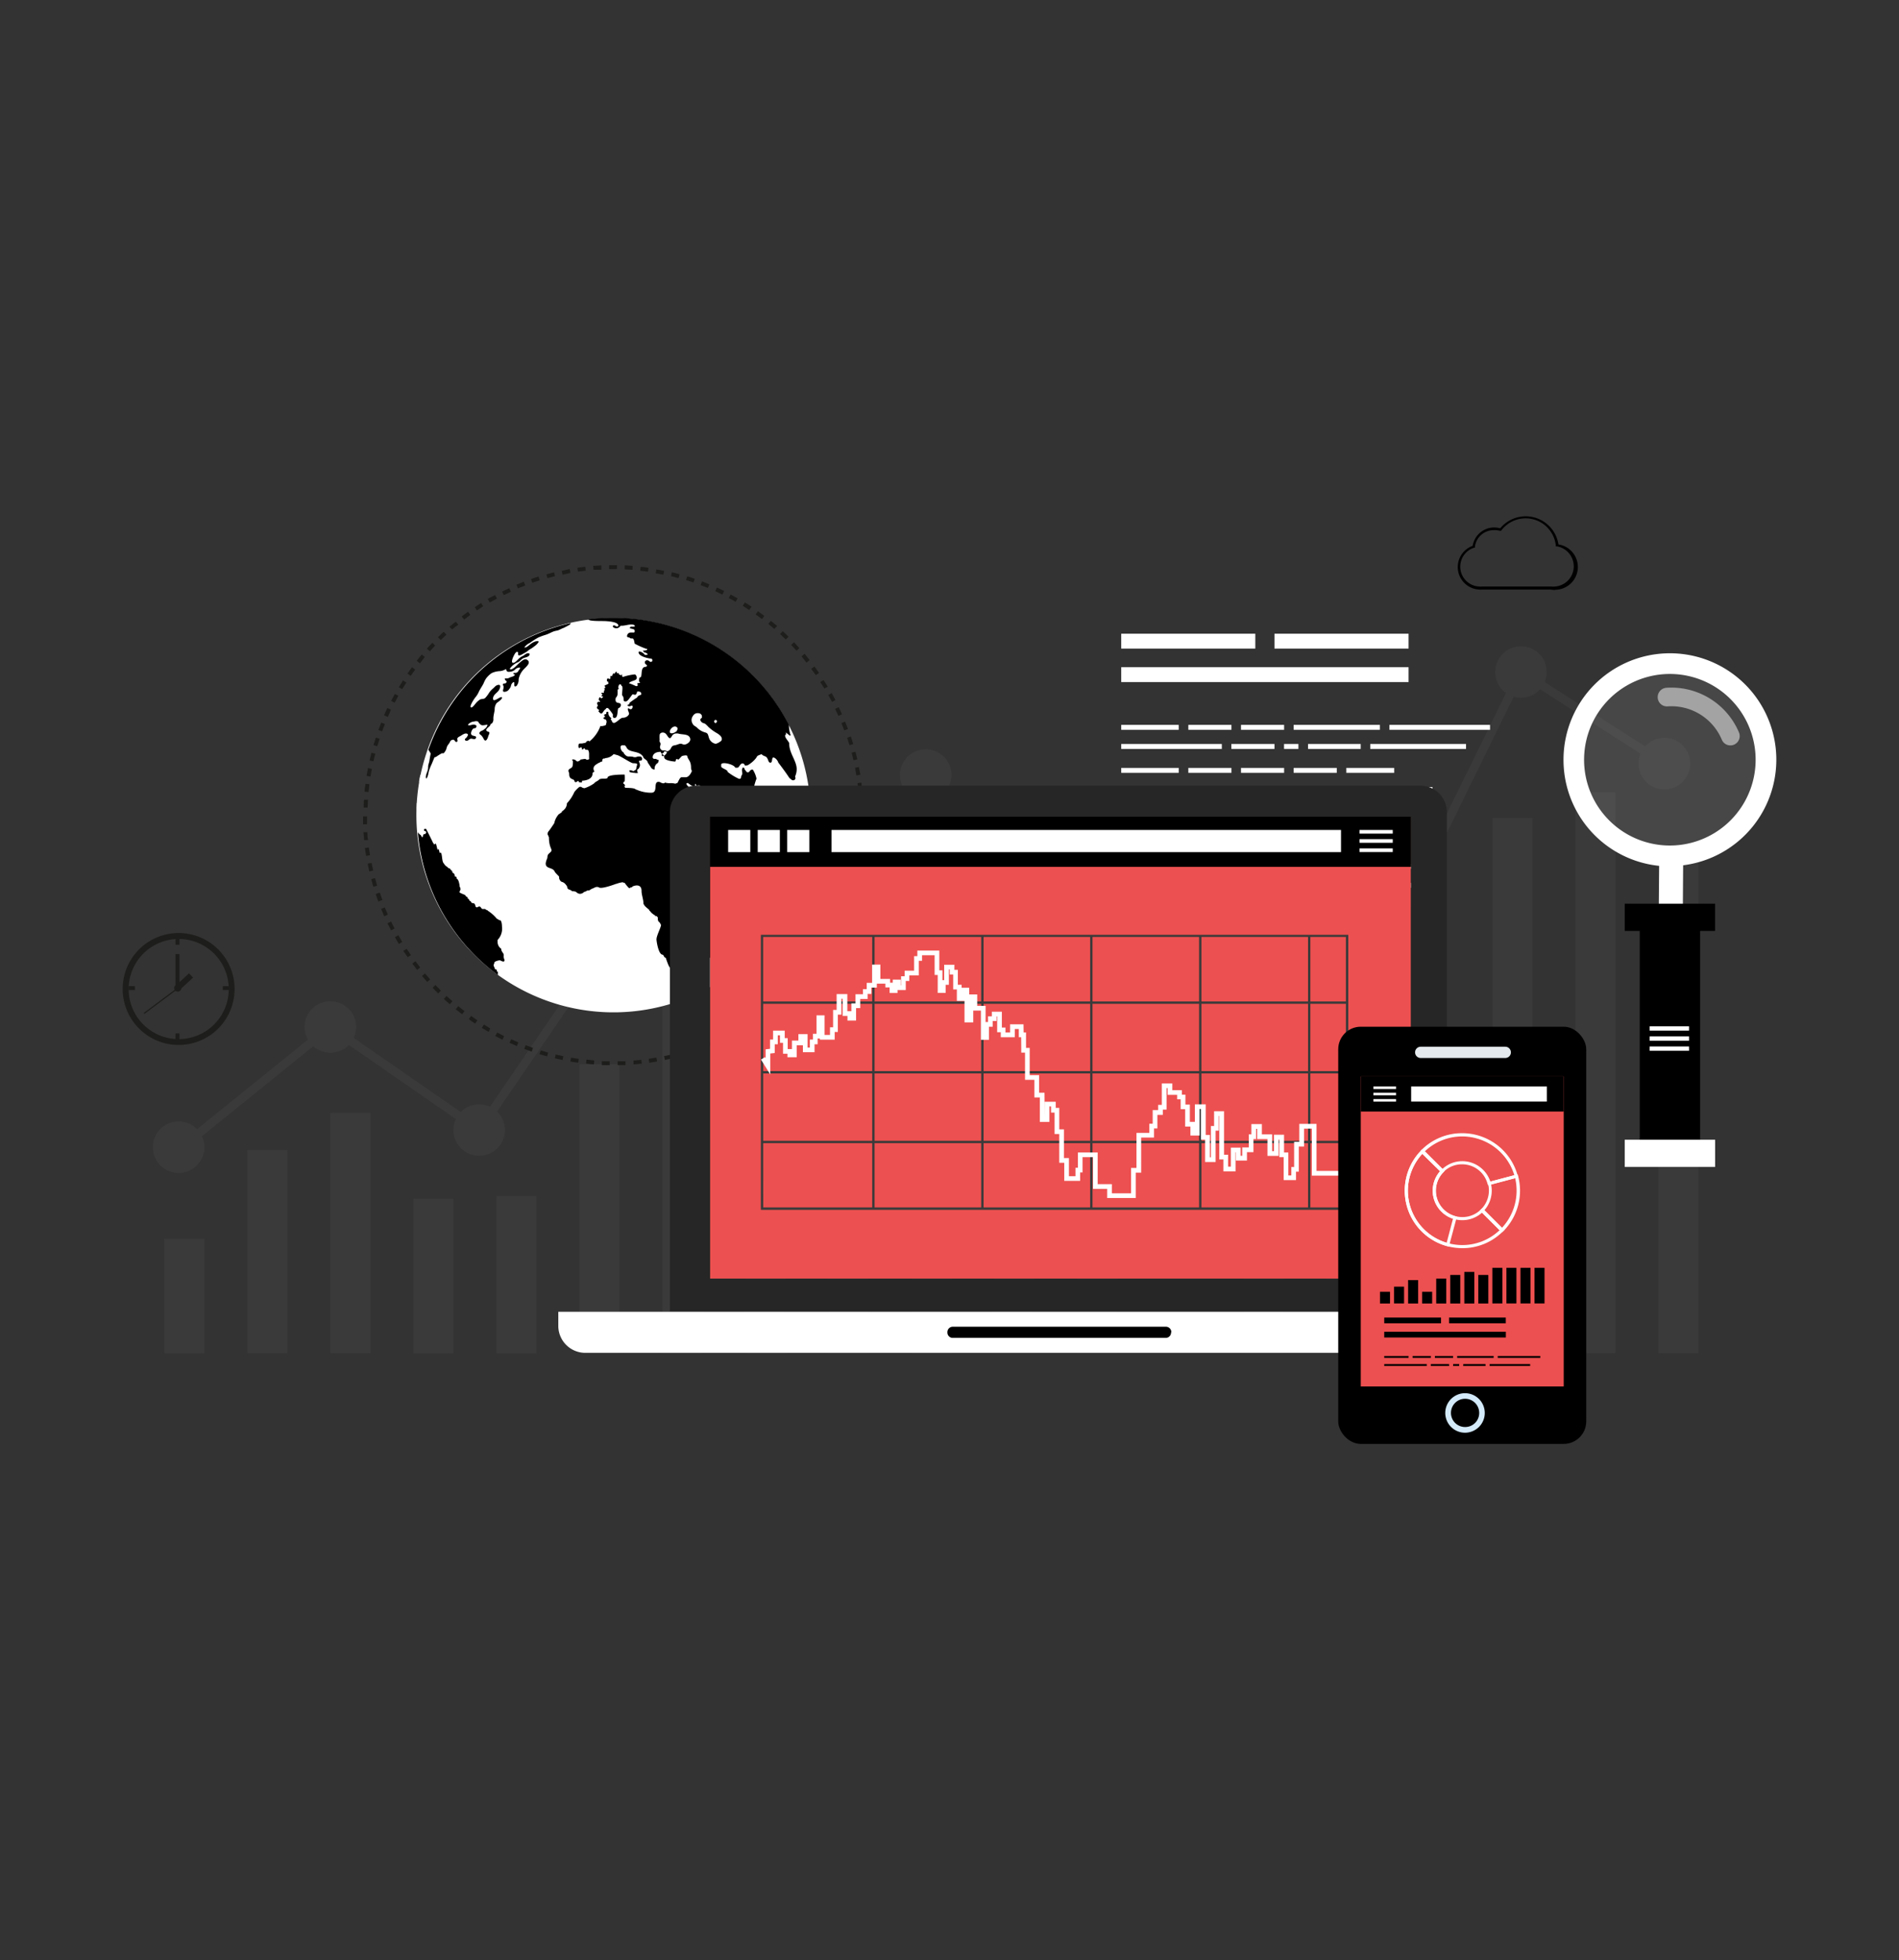 <?xml version="1.0" encoding="UTF-8"?> <svg xmlns="http://www.w3.org/2000/svg" id="Слой_1" data-name="Слой 1" viewBox="0 0 300 309.64"><rect x="0" y="0" width="300" height="309.64" fill="#333333" stroke="none"/> <defs> <style>.cls-1{fill:#3a3a3a;}.cls-2,.cls-6,.cls-7{fill:#fff;}.cls-3{fill:#1d1d1b;}.cls-4{fill:#ed5050;}.cls-5{fill:#262626;}.cls-6{opacity:0.1;}.cls-7{opacity:0.5;}.cls-8{fill:#d3eafa;}.cls-9{fill:#e4eaed;}</style> </defs> <title>Jule09-07 [преобразованный]</title> <polygon class="cls-1" points="29.1 181.74 28.25 180.69 52.16 161.38 75.53 177.56 99 143.25 122.51 155.92 146.38 121.03 169.86 177.02 193.04 138.68 216.5 153.12 240.02 105.18 263.26 120.06 262.53 121.19 240.56 107.13 217.06 155.05 193.49 140.54 169.64 179.98 146.09 123.84 122.94 157.68 99.43 145.02 75.88 179.44 52.22 163.06 29.1 181.74"></polygon> <path class="cls-1" d="M32.29,181.21a4.07,4.07,0,1,1-4.07-4.07A4.06,4.06,0,0,1,32.29,181.21Z"></path> <path class="cls-1" d="M56.26,162.22a4.07,4.07,0,1,1-4.07-4.07A4.07,4.07,0,0,1,56.26,162.22Z"></path> <path class="cls-1" d="M79.77,178.5a4.07,4.07,0,1,1-4.07-4.07A4.07,4.07,0,0,1,79.77,178.5Z"></path> <path class="cls-1" d="M103.28,144.13a4.07,4.07,0,1,1-4.07-4.06A4.07,4.07,0,0,1,103.28,144.13Z"></path> <path class="cls-1" d="M126.8,155.89a4.08,4.08,0,1,1-4.07-4.07A4.07,4.07,0,0,1,126.8,155.89Z"></path> <path class="cls-1" d="M150.31,122.43a4.07,4.07,0,1,1-4.07-4.07A4.07,4.07,0,0,1,150.31,122.43Z"></path> <path class="cls-1" d="M173.37,180.31a4.07,4.07,0,1,1-4.07-4.07A4.07,4.07,0,0,1,173.37,180.31Z"></path> <path class="cls-1" d="M197.33,139.61a4.07,4.07,0,1,1-4.07-4.07A4.07,4.07,0,0,1,197.33,139.61Z"></path> <path class="cls-1" d="M220.84,154.08a4.07,4.07,0,1,1-4.07-4.07A4.07,4.07,0,0,1,220.84,154.08Z"></path> <path class="cls-1" d="M244.35,106.15a4.07,4.07,0,1,1-4.07-4.06A4.06,4.06,0,0,1,244.35,106.15Z"></path> <path class="cls-1" d="M267,120.62a4.07,4.07,0,1,1-4.06-4.07A4.06,4.06,0,0,1,267,120.62Z"></path> <rect class="cls-1" x="25.96" y="195.68" width="6.33" height="18.08"></rect> <rect class="cls-1" x="39.08" y="181.66" width="6.33" height="32.1"></rect> <rect class="cls-1" x="52.19" y="175.78" width="6.33" height="37.98"></rect> <rect class="cls-1" x="65.3" y="189.35" width="6.33" height="24.41"></rect> <rect class="cls-1" x="78.41" y="188.9" width="6.33" height="24.87"></rect> <rect class="cls-1" x="91.53" y="168.1" width="6.33" height="45.67"></rect> <rect class="cls-1" x="104.64" y="158.6" width="6.33" height="55.16"></rect> <rect class="cls-1" x="117.75" y="167.65" width="6.33" height="46.12"></rect> <rect class="cls-1" x="130.87" y="158.15" width="6.33" height="55.61"></rect> <rect class="cls-1" x="143.98" y="145.04" width="6.33" height="68.72"></rect> <rect class="cls-1" x="157.09" y="188.29" width="6.33" height="25.47"></rect> <rect class="cls-1" x="170.2" y="191.61" width="6.33" height="22.15"></rect> <rect class="cls-1" x="183.31" y="169.01" width="6.33" height="44.76"></rect> <rect class="cls-1" x="196.43" y="154.08" width="6.33" height="59.68"></rect> <rect class="cls-1" x="209.54" y="166.74" width="6.33" height="47.02"></rect> <rect class="cls-1" x="222.65" y="163.12" width="6.33" height="50.64"></rect> <rect class="cls-1" x="235.77" y="129.21" width="6.33" height="84.55"></rect> <rect class="cls-1" x="248.88" y="125.14" width="6.33" height="88.62"></rect> <rect class="cls-1" x="261.99" y="135.09" width="6.33" height="78.67"></rect> <path class="cls-2" d="M128.06,128.76A31.14,31.14,0,1,1,96.92,97.63,31.15,31.15,0,0,1,128.06,128.76Z"></path> <path class="cls-2" d="M99.24,102.92v.17l0-.11s0-.07,0-.1a.27.27,0,0,0-.15-.19c-.22,0-.25.25-.25.43s-.06.33.47,1h.06c.48.48.54.89.88.89h.19c.18,0,0,0,.23,0h.11c.08,0,.1,0,.16,0a.24.24,0,0,0,.26-.23,0,0,0,0,0,0,0l-.72-.18h-.14c-.16,0-.2-.17-.31-.28v-.07c-.06-.06-.13-.09-.16-.18h-.06a.35.35,0,0,0-.22-.12s0,0,0-.07-.07,0-.07,0-.06-.09-.06-.15,0,0-.06,0,0-.25-.07-.37a.78.78,0,0,0,0-.16A.34.34,0,0,0,99.24,102.92Z"></path> <path class="cls-2" d="M99.24,102.92v-.1s0,0,0,.06,0,0,0,0Z"></path> <path class="cls-2" d="M98.74,100.56s0-.06-.06-.06c-.43,0-.34.19-.59.34s-.8,0-.8.15,0,0,0,.06.34.23.38.28.17,0,.25,0,.43-.51.71-.51c0,0,.09-.07.09-.1v0s0-.06,0-.09Z"></path> <path class="cls-2" d="M94.82,104.05s0-.12.06-.15c.26-.26-.14-.48-.32-.48-.34,0-.23.43-.39.63-.19,0-.81-.3-.81.08s1,1.09,1.07,1.09.17,0,.17-.09,0-.12,0-.18c0-.39.27,0,.45,0s.08-.09.08-.19-.05-.13-.08-.13-.32-.19-.45-.19,0,0,0,0c0-.25.26-.06.26-.24S94.77,104.07,94.82,104.05Z"></path> <path class="cls-2" d="M96.2,103.12a2,2,0,0,1,.34-.13.4.4,0,0,0,.16-.08,2.12,2.12,0,0,1,.4-.34c.07-.07.17-.11.17-.21s0-.23-.13-.23-1.09.44-1.09.85c0,0,0,.13.08.13Z"></path> <path class="cls-2" d="M91,113.6c-.46-.31-.47-.14-.47.06s.07.12.19.31h.06c.22.44.09.14.09.46,0,.17,0,.12.17.12a.22.22,0,0,1,.14,0,0,0,0,0,0,0,0s0,0,0,0,0,0,0,.11.39.24.48.24.19.48.19.64-.07.19-.1.19h0s0,0,0,0h0s-.08,0-.11,0c-.2.2.1.11.1.29,0,0,0,0,0,0s0,.15-.12.15-.25,0-.25.13a.12.12,0,0,0,.13.11c.13,0,.23.07.34.07.27,0-.59.22-.59.74a.07.07,0,0,0,.06.07c.41,0,.28,0,.43-.13h.06l.2-.22h0c0-.06.07,0,.07-.08v0s0,0,.08,0,.06-.12.38-.12h.22c.59,0,.18-.12.36-.12a.58.58,0,0,0,.37-.25h.07s0,0,0-.08v0c.1,0,.16-.25.16-.35,0-.45-.16-.3-.38-.42l-.46-.34v-.06s-.48-.59-.53-.62h-.06l-.09-.17v-.17s.06,0,.06,0,.08-.14.08-.2-.14-.19-.27-.24-.07-.09-.12-.12v0a.15.15,0,0,1-.09-.13l.06-.07a.78.78,0,0,1,0-.14v.06a.36.36,0,0,0,0-.11.43.43,0,0,0,0-.12,0,0,0,0,1,0,0s0,0,0,0a.13.13,0,0,1,0-.06v0a0,0,0,0,0,0,0c-.09,0-.13,0-.18,0a.32.32,0,0,0-.28.2v.13c0,.17-.1.23-.19.15h0c-.05,0-.09.07-.14.07Z"></path> <path class="cls-2" d="M91.78,113.55a.07.07,0,0,0,0,.07l0-.23a.56.56,0,0,1,0,.08A.22.22,0,0,0,91.78,113.55Z"></path> <path class="cls-2" d="M90.86,115.54h0c0-.1.1-.13.13-.19h.06c0-.06.16-.07.16-.19s0,0,0,0,0-.07,0-.07h0a.9.9,0,0,0-.21-.3h0c-.07,0-.12.1-.22.1h0s0-.06-.06-.06a.33.33,0,0,0-.16,0,.34.34,0,0,0-.29.32s-.07.1-.08.1a.33.33,0,0,0-.17,0c-.17,0-.27.28-.27.42s0,0,0,.14c.16.16,0,.07.25.07H90c.07,0,.09,0,.09.18s-.29.23-.47.37c-.29.29.14.47.37.47h.09c.44-.44.84-.28.84-.8a1.12,1.12,0,0,1-.13-.4h0S90.85,115.54,90.86,115.54Z"></path> <path class="cls-2" d="M87.05,110.15c-.06.06,0,.28,0,.35s.1,0,.14.1a.44.44,0,0,1,.06.16c0,.18.08.21.24.27l.29.08a.71.71,0,0,1,.18.08s.09.11.14.12.33-.1.44-.14a1.17,1.17,0,0,0,.44-.29,2.94,2.94,0,0,0,.44-.35.26.26,0,0,0,0-.33c-.06,0-.13,0-.19-.09s0-.08-.08-.13a.27.27,0,0,0-.28-.15l-.33,0h-.18a.31.31,0,0,0-.21,0l-.12.06-.14.07c-.16,0-.23,0-.28-.15s-.09-.16-.22-.1a.19.19,0,0,0-.14.13c0,.07,0,.11,0,.18S87.11,110.1,87.05,110.15Z"></path> <path class="cls-2" d="M86.31,108.91h0a.33.33,0,0,0-.05.22Z"></path> <path class="cls-2" d="M86.29,108.91l0,0,0,0c.26,0,.48.2.74.16a1.86,1.86,0,0,0,.47-.19,3.16,3.16,0,0,0,.66-.27.84.84,0,0,0,.3-.7c0-.26-.35-.46-.34-.69s.36-.24.56-.25.42,0,.64-.17a2,2,0,0,0,.37-.62,6.62,6.62,0,0,0,.4-.91,1.2,1.2,0,0,1,.49-.56c.2-.14.55-.25.55-.53,0-.6-.6.2-.86.1s.17-.31.21-.42a1.27,1.27,0,0,0-.14-.54c-.14-.17-.61-.09-.81,0s-.29.28-.53.26-.24-.16-.39-.14-.18.13-.28.18a.36.36,0,0,1-.3,0c-.07,0-.16-.08-.24-.08-.23,0-.54.19-.74.27a3.39,3.39,0,0,1-.79.33c-.31,0-.46,0-.7.16a.63.63,0,0,0-.24.27c-.08.18-.07.12,0,.22s.34.11.27.39-.43.54-.66.72-.17.27-.26.42a2,2,0,0,1-.37.41s-.34.23-.34.3.16.08.19.17c.18.45-.89.6-1.12.78s-.29.41-.47.6a3.49,3.49,0,0,0-.49.59,8,8,0,0,0-.53,1.29c-.07.21-.31.49-.25.7s.3.2.37.44,0,.42.21.44.38-.36.48-.51a4.94,4.94,0,0,1,1.16-.94,6,6,0,0,0,.58-.66c.18-.22.31-.21.58-.21s.51.12.72,0a3.87,3.87,0,0,0,.63-.59,1.75,1.75,0,0,0,.23-.24Z"></path> <path class="cls-2" d="M85.7,103.91c.17-.08,1-.7,1.16-.48.12-.23.3-.25.54-.26a1,1,0,0,1,.34,0c.08,0,.15.13.22.14.29,0,.84-.51.41-.6v.12s0,0,0,0a2,2,0,0,0-1.2-.49c-.23,0-.64,0-.81.17s-.08.44-.35.35c0,.31-.32.43-.57.48s-.35,0-.49.12a.75.75,0,0,0-.24.41C85.07,103.9,85.39,104.05,85.7,103.91Z"></path> <path class="cls-2" d="M84.11,103.47a.93.93,0,0,0-.1.42c0,.18.17.47.4.29s.07-.53.11-.69l0,.3a5.84,5.84,0,0,1,.25-.67c.05-.09,0-.17.12-.24s.21-.06.28-.16,0-.2.08-.28a1.53,1.53,0,0,1,.27-.3c.15-.14.33-.28.49-.41s.21-.24-.08-.38-.35,0-.55.21-.21.16-.4.23-.15,0-.25.26a1.83,1.83,0,0,0-.14.28c0,.11,0,.2,0,.3s-.21.16-.32.26a.43.43,0,0,0-.14.16c0,.06.07.09.07.09s.07,0,0,.16S84.15,103.41,84.11,103.47Z"></path> <path d="M81.93,107.29a3.1,3.1,0,0,1,.76-1.51c.36-.41,1.33-1.1.56-1.57-.42-.26-.94.3-1.25.55s-1.09,1.22-1.48.9a2.88,2.88,0,0,1,1.37-1.08c.37-.21.52-.57,1-.69.29-.09.83-.21.78-.63-.44-.19-.66.1-1,.32A2.9,2.9,0,0,0,82,104c-.19.18-.54.6-.8.68-.61.19-.17-.82-.08-1s.36-.8.62-.7,0,.37.14.49.42,0,.58-.1.47-.25.69-.39.39-.32.61-.44.43-.27.62-.42a2.62,2.62,0,0,0,.64-.6c.18-.31-.1-.26-.32-.23a2.33,2.33,0,0,0-.81.39c-.26.18-.73.67-1.06.6a2,2,0,0,1,.87-.72,12.06,12.06,0,0,1,1.36-.87,10.12,10.12,0,0,1,1.09-.4c.46-.13.87-.38,1.31-.55a3.9,3.9,0,0,1,.59-.14c.34-.09.63-.3,1-.42.93-.47,1-.49,1.09-.68a.17.17,0,0,0,0-.07,30.83,30.83,0,0,0-10.23,4.35v0h0a31.15,31.15,0,0,0-12.24,15.66,4.13,4.13,0,0,1,.37.59c-.1.49-.18.95-.2,1.13s-.13.48-.18.72,0,.45-.07.68c-.08.45-.44.95-.27,1.43.3-.2.35-.94.46-1.27a8.59,8.59,0,0,1,.36-.91c.18-.39.33-.8.51-1.2.08,0,.16,0,.32-.11a9.57,9.57,0,0,1,.84-.52c.08,0,.2,0,.26,0s.28-.32.37-.5.12-.44.23-.65.3-.39.4-.6a.53.53,0,0,1,.61-.37c.19.06.21.41.48.32s0-.39.11-.58.4-.29.6-.42.61-.41.9-.29.09.35,0,.52-.42.29-.31.48.44.12.57,0,.29-.26.57-.19.58.11.61-.23-.86-.07-.79-.7a1.18,1.18,0,0,1,.32-.66c.18-.14.4,0,.5-.26s0-.27-.2-.35c-.35-.18-.79.23-1.13,0a1.36,1.36,0,0,1,1-.53.94.94,0,0,1,.6,0c.08.06.11.18.16.24s.13.12.2.2.22.19.52.15a4,4,0,0,0,.48-.08l.14,0a1,1,0,0,1-.28.53c-.13.11-.28.23-.41.32s-.46.15-.56.38.11.31.28.46a2.38,2.38,0,0,1,.4.61c.3.5.56-.07.67-.39,0-.16.26-.51.2-.68s-.37-.11-.47-.32.22-.43.46-.65a.32.32,0,0,1,0-.09l0,.09a.55.55,0,0,0,.2-.37.79.79,0,0,0,.25-.14,1,1,0,0,0,.19-.72c0-.49.17-1,.21-1.44a1.59,1.59,0,0,1,.3-1c.13-.13,1-.66.83-.92s-1.46,1-1.39.14c.05-.63.75-.86,1-1.4.13-.25.28-.75-.14-.71s-.6.36-.85.56a3.17,3.17,0,0,0-.65.72,4.44,4.44,0,0,1-.61.8c-.25.2-.54.11-.81.24a3,3,0,0,0-.76.71c-.11.12-.63.85-.74.4,0-.17.16-.48.23-.62a5.86,5.86,0,0,1,.67-1,3.67,3.67,0,0,0,.42-.73c.21-.44.51-.85.74-1.3a4,4,0,0,1,.39-.77,3.77,3.77,0,0,1,.88-.86,3.4,3.4,0,0,1,1.29-.32,2,2,0,0,0,1-.35c0,.23.14.42.31.46a1.73,1.73,0,0,0,.83-.15c.22-.11.35-.32.56-.41a.94.94,0,0,1,.5-.11.44.44,0,0,1-.08.3s-.1.09-.13.13a1.13,1.13,0,0,1-.11.22.78.78,0,0,1-.34.19c-.09,0-.16,0-.26,0s-.12.12-.18.16c.11,0,.19.08.29.09,0,.28-.55.37-.76.46a1.14,1.14,0,0,1-.51.17c-.17,0-.41-.08-.29.18s.37.19.2.47-.48,0-.53.31c0,.11.07.17.09.26a.73.73,0,0,1,0,.29c0,.2-.17.4,0,.59a.91.91,0,0,0,.92-.44,1.14,1.14,0,0,0,.26-.48.86.86,0,0,1,.28-.52c.56-.41-.09.94.6.52A1.52,1.52,0,0,0,81.93,107.29Z"></path> <path class="cls-2" d="M77.11,114.79v0h0A.08.08,0,0,0,77.11,114.79Z"></path> <path class="cls-2" d="M68,127.68a3.32,3.32,0,0,0-.22-.58l-.1.09c-.24,0-.88-.11-.68.4.06.15.31.24.4.34s.17.25.28.37.35.3.43.27c.27-.08,0-.27,0-.39A2.92,2.92,0,0,1,68,127.68Z"></path> <path class="cls-2" d="M68.71,128.84h0Z"></path> <path class="cls-2" d="M68.19,128.8a.68.68,0,0,0,.22.49.37.37,0,0,0,.3-.44C68.57,128.67,68.37,128.74,68.19,128.8Z"></path> <path class="cls-2" d="M65.87,126.5c0-.12,0-.26,0-.36C65.88,126.26,65.88,126.38,65.87,126.5Z"></path> <path class="cls-2" d="M65.85,126.82c0,.46,0,.92-.06,1.39C66,126.77,66,127.06,65.85,126.82Z"></path> <path class="cls-2" d="M66.56,123.38c.3.21.32,1.13.35,1.45s-.13,1.69.41,1.6a7.19,7.19,0,0,0,0-1.31,4.73,4.73,0,0,0-.61-1.76c-.17-.29-.14-.69-.3-1-.09.41-.17.83-.23,1.25C66.25,123.42,66.35,123.24,66.56,123.38Z"></path> <path class="cls-2" d="M66.16,123.89c0,.13,0,.25,0,.38a2.34,2.34,0,0,0,0-.26A.49.49,0,0,0,66.16,123.89Z"></path> <path d="M79.58,150.86c0-.35-.4-.48-.4-1a1.27,1.27,0,0,1-.57-1.11,1.32,1.32,0,0,1,0-.28,2.56,2.56,0,0,0,.69-2.11c0-.29-.06-1-.32-1s-.25-.2-.39-.2a.1.1,0,0,0-.07,0,6.13,6.13,0,0,0-1.5-1.33.13.13,0,0,1,0-.06.48.48,0,0,1-.37-.19h-.46c-.19-.09-.24-.39-.45-.39s-.26.13-.4.13c-.41,0-.05-.67-.73-.67-.18,0-.18-.37-.46-.37,0-.18-.09-.27-.28-.37v-.18c-.07,0-.15-.12-.22-.12a.09.09,0,0,0-.06,0c0-.33-.5-.31-1-.65,0-.18.3-.63.12-.63s0,0,0-.08,0-.13-.09-.13c0-.34-.18-1.3-.47-1.3a.17.17,0,0,0,0-.1.26.26,0,0,0-.31-.27c0-.74-.39-.35-.39-.82v-.06l0,0h-.14v-.16l0,0h-.17c.07-.07,0-.11,0-.17h0a.44.44,0,0,1-.18-.09c-.17,0-.26-.22-.42-.29s-.37-.37-.55-.65c-.19-.46-.15-1.52-.39-1.52s-.09.17-.11.17-.12-.66-.24-.78a.32.32,0,0,0-.1.28c-.39-1.59-.23-1-.55-1-.13,0-.07,0-.07-.07s-.14-.13-.14-.19-1.07-2.18-1.09-2.18h-.18c-.17,0-.18.35,0,.35a.67.67,0,0,1,.24.16c0,.07-.13.14-.13.25s.09.06-.17.06-.18.39-.37.57c0-.18-.18-.18-.18-.37a1.39,1.39,0,0,1-.5-.48A31.1,31.1,0,0,0,78.65,154c0-.14,0-.29,0-.44s-.09-.09-.19-.09c.18-.36-.27-.37-.27-.37,0-.24-.21-.42-.21-.63s.11-.16.11-.39.71-.39.86-.39.76.49.76-.07a1,1,0,0,1-.13-.41C79.56,151.08,79.58,151,79.58,150.86Z"></path> <path class="cls-2" d="M67.33,126.43h0v0Z"></path> <path class="cls-2" d="M67.42,126.11l-.09.32.08,0A1.48,1.48,0,0,0,67.42,126.11Z"></path> <path class="cls-2" d="M97.14,121c-.15.22,0,.36.24.32.07.15,0,.33.1.46s.18.18.31.28c.26-.18.23-.74.15-1s-.13-.25-.13-.47a1.3,1.3,0,0,0,0-.52l0,.24a.76.76,0,0,0,0-.15c-.23,0-.29-.39-.5-.07s-.1.57.22.51c0,0,0,.08,0,.11l.15,0C97.51,120.89,97.25,120.81,97.14,121Z"></path> <path class="cls-2" d="M95.44,121.88h0Z"></path> <path class="cls-2" d="M94.93,122a.14.14,0,0,1,0,.06.79.79,0,0,0,.48.1,1.53,1.53,0,0,0,0-.3L95,122A.56.56,0,0,1,94.93,122Z"></path> <path class="cls-2" d="M107.71,121.26c.21.32.52-.34.71-.31a.36.36,0,0,0,.08-.27h-.11c0-.14-.1-.18-.22-.12l.09,0C108,120.56,107.55,121,107.71,121.26Z"></path> <path d="M92.35,124.5a.86.86,0,0,1-.54-.21l-.27,0a4.71,4.71,0,0,0-.8.81,6.26,6.26,0,0,1-1.18,1.79,1.38,1.38,0,0,1-.35.91,2.24,2.24,0,0,1-.45.38s0,.18-.09.18-.24.22-.36.22a3,3,0,0,0-.75,1.45c-.4.6-.67,1-.84,1.21a.82.82,0,0,0-.22.46c0,.25.15.23.15.42l.07.14c0,1.8.69,1.9.28,2.31s-.49.33-.54,1a2.43,2.43,0,0,0-.25.82c0,.94,1.13.52,1.45,1.35.26.35.67.68.67.76s0,.15,0,.23a1,1,0,0,0,.27.48c.18.18.49,0,1,.83,0,.62.63.41.74.74a1.65,1.65,0,0,1,.65.09,1,1,0,0,0,.59.32.92.92,0,0,0,.71-.32c.18,0,.27-.09.46-.18s.26,0,.26,0,.55-.36.65-.36.34-.23.66-.23a.71.71,0,0,1,.28.06c.36.36,2.73-.55,2.73-.55s.07,0,.07,0a3.66,3.66,0,0,1,1-.25.35.35,0,0,0,.28.09c.07.11.61.84.74.84s.15-.12.27-.12.08,0,.08,0,.14-.07.14-.12,1.44-.67,1.44.68c0,.66.3,1.32.3,2,.18.46.55.65.92,1a.11.11,0,0,0,0,.05c0,.12.21.15.21.26a2.56,2.56,0,0,0,.64.52c.07,0,.09.07.09.14l0,0s0,0,0,0h.22c.1.09.1.18.19.18a.77.77,0,0,0,0,.15,1,1,0,0,0,.1.52.32.32,0,0,1,.14.14.43.43,0,0,1,.19.32c.35,0-.64,1.67-.64,2.38,0,.18.28,2.42,1,2.42.18.1.18.47.46.47.75,2.26.77,1.59,1.67,2,0,.18,0,.64.18.64l.84,0c1.35,0,.63-.48,2.59-1.05.14-.13.86-.86,1.06-.86s.82-1.16,1.11-1.16c.07,0,.14-.13.2-.13a4.89,4.89,0,0,0,.5-1.09.21.21,0,0,1,.19-.19c.38,0,1.06-.4,1.06-1.6,0-.23,0-.47,0-.7a1.46,1.46,0,0,1,.1-.52c.35-.51,1.12-.76,1.25-1.19.23-.92,1.36-1.73,1.36-2.49s-.59-1.09-.66-1.76a3.6,3.6,0,0,1-.5-1.24,7.53,7.53,0,0,1,1-3,3.54,3.54,0,0,0,.67-1c1.15-2.78,1.17-2.84,1.17-3.27v-.35c0-.92.39-.58.39-1.16,0-.39-.16-.76-.16-1.14a.81.81,0,0,1,0-.16c.11-.21.13,0,.13-.25,0-.58-.32-.93-.47-.93s-.42.37-.42.41,0,.14,0,.21v0c-.23.46-.68.61-1,1-.72.85-.74.69-2.21-.54h-.19c-1.48-1.48-2.59-1-3-2.59-2-1.69-2.23-1.5-2.23-2h.08c-.27.07-.11-.19-.2-.19l-.06,0c0-.71-.83-.5-1-.87a.69.69,0,0,1-.2-.31v0a.33.33,0,0,1,.22-.12c.08,0,.62.51.91.51.09,0,.22,0,.26-.11h0c0-.58.1-.09.28.09a.2.2,0,0,1,.2-.11l.26,0c.19.37.56.46.84.84.09.09.09.27.19.37s.27.09.36.18c1.58,1.57.67,1.73,2.23,2,.37.37.92.65,1.29,1,0,.38.63,1.48.84,1.48,1.53-3.07,1.1-1.54,2.32-3,0-1-.07-.56.55-1.49A1.15,1.15,0,0,1,119,125a8.19,8.19,0,0,1,.51-2,4.14,4.14,0,0,0-.59-1.44c-.52,0-.47.43-.73.43l-.14,0c-.1,0-.33-.4-.43-.45v-.19c-.08,0-.15-.12-.23-.12s-.18.31-.18.42.06.37.06.55-.21.35-.21.63c0,.1-.08.2-.3.2a8.46,8.46,0,0,1-1.83-1.12.25.25,0,0,0,0-.07c0-.24-1-.5-1-.77v-.28c0-.55,2.05-.06,2.22.47.13,0,.25,0,.35,0,.29,0,.4-.67.81-.67a.37.37,0,0,1,.35.3c0,.08.35,0,.44,0a4.73,4.73,0,0,0,1.37-1.18c0-.1.13-.13.13-.23s.62-.32.73-.35c.18.28.55.28.74.46.37.38.26.88.64.88s.15-.81.47-.81.76.59.76.78c0,0,1.11,1.43,1.77,2.46.19.11.35.36.59.36a.38.38,0,0,0,.37-.34c0-.09-.06-.2-.06-.28a2.74,2.74,0,0,0,.25-1.16c0-1.3-1.19-2.48-1.19-4.08,0-.25-1-1.13-.5-1.4a.13.13,0,0,0,0-.06v-.13a.12.12,0,0,1,0-.11c.18.18.46.37.65.55,0-.09,0-.09.09-.09a5.09,5.09,0,0,1-.28-1.67v0a31.14,31.14,0,0,0-27.71-16.9,32.39,32.39,0,0,0-4,.24c.16.16.38.27,2.29.27.55,0,2.47.07,2.47.72,0,.09-.11.14-.2.14s-.28-.07-.28-.12,0,0,0,0-.09,0-.09-.06c-.86,0,.32,1,.93.06h.17c.52,0,1-.19,1.49-.19.19,0,.6,0,.6.29,0,0-.13,0-.13,0a.65.65,0,0,0,.09.1l-.06-.06c-.89,0-.48,0-.74.25.82.21.8.15.8.56a.13.13,0,0,1-.12.12l-.49,0a.59.59,0,0,0-.59.63c0,.1.27.16.33.16a.1.1,0,0,0,.07,0c0,.09.2.15.24.15s.14,0,.21,0c.25,0,.32.63.35.82a12.43,12.43,0,0,0,1.82.81c.13,0,.16,0,.16.12s-.49.18-.68.18c0,.09.22.29.32.29s.92.39,0,.39c-.25-.41-1-.72-1-.43,0,.66,1.6,1,2,1,.18,0,.32.52-.08.52-.18,0-.27-.25-.55-.25a.34.34,0,0,0-.38.36c0,.19.2.29.33.42v.12c-.06.07-.12.13-.18.13-1,0-.42,1.68-.93,1.68-.14,0-.13.46-.13.6a.14.14,0,0,0,.13.13v.12c-.13.06-.31,0-.43.12a.28.28,0,0,1,.08.19c0,.16,0,.21-.27.21a9.62,9.62,0,0,0-1.11-.46c.31-.44,1.24-.34,1.24-.86,0-.18-.14-.53-.35-.53a8.56,8.56,0,0,0-1.81.39.17.17,0,0,1-.16-.12h0c0-.59-.08-.12-.16-.12s-.14-.09-.18-.13-.1.05-.14.05h0c0-.07-.06-.17-.06-.25s-.13,0-.24,0,0-.62-.43.08h0s-.11-.06-.18-.06-.15.43-.27.43-.09-.06-.13-.06-.07.13-.07.18,0,.12,0,.18,0,.15-.12.15-.42-.29-.42.24c0,.16.12.18.27.26l0,0s-.07.08-.1.11.09,0,.09.09-.64.32-.64.37.13.17.13.29-.13,0-.23.15c.3,0,0,.32,0,.54s0,.12-.05.12l-.2,0a.16.16,0,0,0-.16.09,0,0,0,0,0,0,0c0,.07.14.11.18.19a0,0,0,0,1,0,0c0,.09-.15.12-.15.24s.24,0,.24.12-.22.23-.29.23-.12-.15-.15-.15c-.22,0-.22.3-.22.43h0c0,.08.18.09.18.22s0,.09-.06.09-.12-.06-.17-.06h0c-.07.08-.22.15-.22.23a0,0,0,0,0,0,0c0,.13.08.3.13.47,0,0,0,0,0,0a.28.28,0,0,0-.17.23c0,.21.26.29.38.44v0c0,.06-.15.1-.15.16a0,0,0,0,0,0,0c.16.12.27.36.48.36s.36-.52.64-.66a.77.77,0,0,1,.12-.13.11.11,0,0,1,.12-.08H96c.13,0,.77.89.81,1s0,.19,0,.27a.26.26,0,0,0,.26.3c.6,0,.41-1.19.62-1.56.21,0,.4-.31.4-.45,0-.62-.85-.08-.85-.88a.75.75,0,0,1,.06-.32.84.84,0,0,0,.26-.66,5.22,5.22,0,0,0,0-.54c0-.1.15-.14.23-.21-.21,0-.09-.7.16-.7s.11.21.32.28c.14.29,0,.84,0,1.44.48.48,0,1,.56,1,.37,0,.76-.78,1.11-1.14.15,0,.26.08.39.08s.29-.24.29-.39a.14.14,0,0,1,.13-.13c.24,0,.55,0,.57.45-.17.17-.51.17-.6.38s0,0-1.25.94a.83.83,0,0,0-.08.28c-.11,0-.25,0-.25.18a.44.44,0,0,0,.3.1c.27,0,.15-.1.38-.1a.13.13,0,0,1,.12.12c0,.32-.15.45-.33.45s-.42-.33-.42,0a.64.64,0,0,0,.07.3s0,0,0,0,.12.33.12.38c0,.26-.41.67-1,.67-.38,0-1,.82-1.42.82a.65.65,0,0,1-.26-.17c0-.23-.22-.34-.22-.4s.1-.13.1-.2v0a1,1,0,0,1-.48-.83c0-.11,0-.17-.1-.17s-.21,0-.21.14c0,.36-.13.12-.38.37,0,0,0,0,0,0s.16.18.16.27-.24.1-.24.22v0c0,.21.35.13.44.34a1.26,1.26,0,0,1,.06.22c0,.15-.08.3-.08.45s-.55.26-.72.26-.21-.06-.21.07a5.53,5.53,0,0,1-1.7,2.34c-.19,0,.1-.23-.46,0,0,.05-.08.1-.08.15s-.23.11-.32.11c-.58.19-.88-.14-.88.47v.1c0,.15.08.22.16.22s.2-.14.28-.14.09.33.17.38h0c.11,0,.18-.18.32-.18s.07.13.16.18.35,0,.47.12a1.36,1.36,0,0,1,.12.61c0,.18,0,.35,0,.53s.13.35-.42.35c-.06,0-.06-.12-.12-.12l-.15,0c-.22,0-.46.08-.65.08,0,.14-.41.32-.49.32s-.13-.09-.21-.09l0,0c0-.13-.32-.24-.47-.25s-.12.09-.17.13v0c0,.06.13.07.13.14,0,.39,0,.82-.17,1s-.54.22-.54.56c0,.15.12.19.12.51,0,1,.85.62.85,1.17a.25.25,0,0,0,.19.09c.14,0,.25-.18.37-.18s.09.18.13.18.25.05.37.05.12-.11.12-.28c0,0,1.66,0,1.66-1.15,0-.14.2-.26.31-.26a1,1,0,0,1-.16-.51c0-.35.3-.61.72-.82a.23.23,0,0,1,.07-.07s.14,0,.37-.19c.16,0,.24.08.24-.37.11,0,.08-.13.15-.13s.08,0,.08,0,.07,0,.11,0l0,0s0,0,0,0,.09,0,.09-.07a0,0,0,0,0,0,0,1.89,1.89,0,0,0,1.35-.63c.1,0,.23.09.36.09s0,.05.12.05c.4,0,2.23,1.3,2.61,1.3.13,0,.63,0,.63.16s-.14.43-.14.66a.13.13,0,0,0,0,.06c-.08.11-.12.25-.3.24-.06.25-.38,0-.57,0s-.24-.08-.21.13.08.14.18.18a3.19,3.19,0,0,0,.63.09,1.14,1.14,0,0,0,.55,0,.6.6,0,0,1-.13-.49l0,.31c0-.11,0-.24,0-.35a.39.39,0,0,0,.28-.24c.47-.71-.38-1.16.22-1.16.25,0,.22-.1.22-.18a.09.09,0,0,0,.07-.09.87.87,0,0,0-.15-.32l-.07,0s0,0,0-.06H101c-.09,0-.17,0-.25,0s-.35.24-.9,0a.42.42,0,0,1-.22,0h-.26c-.41,0-.53-.19-.81-.48v-.12a1,1,0,0,1-.52-.91.78.78,0,0,1,0-.14c.12,0,.12-.12.19-.12h.43c.14,0,.31.31.37.43.48.79,2,.36,2.6,1.42,0,.26.69.49.69.86,0,0,.54.8.54.81.07.2.56.4.56.24a1,1,0,0,1,.55-1s0,0,0-.06.09-.22.09-.32a.14.14,0,0,0,0-.06,1,1,0,0,1-.43-.18h-.31a.25.25,0,0,1-.21-.26c0-.4.34-.85,1.26-.85.11.41.56.35.56.85s1.17.64,1.67.69c.25,0,.08-.39.29-.39.47,0,0,.38.82-.47.16-.08.86-.22.86,0,.13.61.6.72.6,1.83a1,1,0,0,0,.14.51c-.19.47-.54,1-1,1-.22,0-.43,0-.67,0s-.54.81-.65.93a.35.35,0,0,0-.28.09,2.64,2.64,0,0,0-.83-.09,2.42,2.42,0,0,1-.84-.1.22.22,0,0,1-.23.12c-.36,0-.48-.23-.77-.23-.91,0,0,1.72-1.16,1.72a5.64,5.64,0,0,1-2.33-.49c-.27,0,.07-.28-1.72-.28-.06,0-.16-.09-.16-.25s0-.07,0-.09,0,0,.09,0-.12-.15-.12-.22-.16,0-.16-.15,0-.17,0-.17.13-.13.2-.13a6.38,6.38,0,0,0,0-1.09c-.52,0-2.7,0-2.7.5,0,.15-.49.15-.64.15a1.73,1.73,0,0,0-.65.09c-.18.28-.65.37-.83.65A5.79,5.79,0,0,1,92.35,124.5Zm13.47-9c.07-.39.58-.9,1-.7s.13.59,0,.79v-.07a.38.38,0,0,1-.09.09,1.09,1.09,0,0,1-.34.17C106.15,115.88,105.75,115.87,105.82,115.5Zm-.47,3.3h0c0,.33-.75.94-.81.46,0-.16.07-.21.16-.29s.12,0,.15-.07,0-.14,0-.13c.16-.14.32-.06.49,0h0l0,0a.14.14,0,0,1,0,.09Zm2.73-1.19c-.22,0-.37-.16-.61-.13s-.5.17-.75.22-.43.06-.59.26-.16.38-.37.53-.25.21-.48.14a1.15,1.15,0,0,0-.28-.09c-.12,0-.24,0-.35,0a.59.59,0,0,1-.39-.52c0-.18.13-.39.09-.58s-.11-.17-.14-.28a1,1,0,0,1,0-.34,4.66,4.66,0,0,1,0-.75c.07-.38.56-.44.85-.26s.39.56.65.75.4-.31.58-.49a.86.86,0,0,1,.67-.21l0,0,0,0a.37.37,0,0,1,.15,0s0,0,0,0c.64.23,1.77,0,1.93.83C109.15,117.2,108.44,117.63,108.08,117.61Zm4.8-3.82,0,.09c0-.31.52-.15.34.19S112.69,114.06,112.88,113.79Zm.88,3.36a1.76,1.76,0,0,1-.7.34,1.35,1.35,0,0,1-1-.78c-.11-.23-.14-.54-.26-.75s-.31-.23-.52-.3a2.81,2.81,0,0,1-1.11-.67c-.26-.28-.59-.32-.76-.69a1.07,1.07,0,0,1,.06-1.21.83.83,0,0,1,.81-.44c.34,0,.64.22.61.58.06.21-.19.2-.24.4s.12.37.24.48.41.13.56.26a4.7,4.7,0,0,1,.45.44,6.42,6.42,0,0,0,1.19.9c.34.2.84.49.93.9A.46.46,0,0,1,113.76,117.15Z"></path> <path class="cls-2" d="M120.24,142.27a3.26,3.26,0,0,0-.24-.4h0s-.09.08-.09.12v0l-.08.29s0,.12,0,.13l-.17.07s0,0,0,.08,0,.17,0,.21l-.18.13-.09.07c-.86.79-1,0-1.22,1.07a.3.3,0,0,0,0,.19c0,.06.12.21.12.21s0,0,0,.14.16.18.08.23-.1,0-.14.12-.26.65-.26.68,0,.18,0,.27v0l-.08,0s0,0,0,0,.21.14.21.23a.11.11,0,0,1,0,.06c0,.09-.11.35,0,.39s.09,0,.16.15-.13.14.19.22a2.32,2.32,0,0,0,.43.11.49.49,0,0,0,.44-.08c.18-.14.24-.08.31-.24l0-.09a1.07,1.07,0,0,0,.16-.44v0c0-.2-.06-.4-.06-.6a4.16,4.16,0,0,1,.2-.79c.06-.28.07-.54.14-.81v0a1,1,0,0,0,.14-.44.46.46,0,0,0,0-.19l-.05-.1a.06.06,0,0,1,.06-.06c.06,0,.07.06.13.12a.51.51,0,0,0,.13.09s0,0,0,.06a.15.15,0,0,0,.09,0s.08,0,.08-.06-.07-.12-.07-.18a.05.05,0,0,1,0,0,5.36,5.36,0,0,0-.19-.57,2.33,2.33,0,0,0-.09-.28S120.27,142.34,120.24,142.27Z"></path> <path class="cls-2" d="M126.06,122.69c0,.12,0,.23,0,.34,0,.57.28.87.4.87s.32-.41.32-.54-.19-.25-.19-.46.06-.3.06-.46-.12-.36-.3-.36a.52.52,0,0,0-.44.35C125.89,122.56,126,122.61,126.06,122.69Z"></path> <path class="cls-3" d="M96.33,168.25l-1.25,0,0-.62,1.23,0Zm1.25,0v-.62l1.23,0,0,.62Zm-3.75-.11L92.58,168l.07-.62,1.23.12Zm6.25,0,0-.62c.42,0,.82-.07,1.23-.12l.07.62C100.92,168.06,100.5,168.1,100.08,168.13Zm-8.74-.27c-.42-.05-.83-.12-1.24-.19l.11-.61,1.22.19Zm11.23,0-.09-.62,1.22-.19.11.61Zm-13.7-.43c-.41-.08-.82-.17-1.22-.27l.14-.6,1.21.27Zm16.17,0-.13-.61c.41-.08.81-.17,1.21-.27l.14.6Zm-18.61-.57-1.2-.35.19-.6,1.18.35Zm21,0-.17-.6c.4-.11.79-.22,1.18-.35l.19.6ZM84,166.11l-1.18-.43.22-.58,1.16.42Zm25.83,0-.21-.59,1.16-.42.22.58Zm-28.18-.88-1.15-.5.26-.57,1.13.5Zm30.51,0-.24-.57c.38-.16.75-.32,1.13-.5l.26.57Zm-32.79-1-1.12-.58.29-.55c.37.2.73.39,1.1.57Zm35.06,0-.27-.56,1.09-.56.29.55Q115,163.88,114.47,164.15ZM77.19,163c-.36-.21-.72-.42-1.07-.64l.33-.53c.34.21.7.43,1,.63Zm39.49,0-.32-.54,1.06-.63.33.53Zm-41.62-1.31c-.35-.23-.69-.47-1-.71l.36-.51c.34.24.67.47,1,.7Zm43.74,0-.35-.52c.35-.23.68-.46,1-.7l.36.51C119.49,161.18,119.15,161.42,118.8,161.65ZM73,160.2l-1-.77.39-.49c.32.26.64.52,1,.77Zm47.82,0-.38-.5,1-.76.39.48Zm-49.76-1.58c-.32-.27-.63-.55-.94-.83l.42-.46.92.82Zm51.7,0-.41-.47.92-.82.42.45Zm-53.54-1.7c-.3-.29-.6-.59-.88-.89l.45-.43c.28.3.57.59.86.88Zm55.38,0-.44-.45.87-.87.45.43Zm-57.11-1.81c-.28-.31-.55-.62-.82-.94l.47-.4c.26.31.54.62.81.93Zm58.84,0-.47-.42q.42-.47.81-.93l.48.4ZM65.89,153.2c-.25-.33-.51-.66-.75-1l.5-.37c.24.33.49.66.74,1Zm62.07,0-.49-.39c.26-.32.51-.65.75-1l.5.37C128.47,152.53,128.22,152.86,128,153.19Zm-63.55-2c-.24-.34-.47-.69-.7-1l.53-.33c.22.34.45.68.68,1Zm65,0-.51-.35c.23-.34.46-.68.68-1l.52.34C129.92,150.48,129.68,150.83,129.45,151.17Zm-66.4-2.09c-.21-.36-.42-.72-.62-1.08l.54-.3.62,1.06Zm67.76,0-.54-.32c.21-.35.42-.71.62-1.07l.55.31Zm-69-2.16c-.19-.37-.37-.74-.55-1.12l.56-.27c.17.37.36.74.55,1.1Zm70.2,0-.55-.29c.19-.36.37-.73.55-1.1l.56.27Zm-71.27-2.22c-.17-.39-.33-.77-.49-1.16l.58-.23c.15.38.31.76.48,1.13Zm72.35-.05-.57-.25q.24-.56.48-1.14l.57.24C133.44,143.83,133.28,144.22,133.11,144.6Zm-73.29-2.28c-.14-.39-.28-.78-.41-1.18L60,141c.13.39.27.78.41,1.16Zm74.22,0-.58-.21c.14-.39.27-.78.4-1.17l.59.19C134.32,141.48,134.19,141.88,134,142.27Zm-75-2.33c-.12-.4-.23-.8-.34-1.2l.61-.16c.1.4.21.8.32,1.19Zm75.79-.05-.6-.18c.12-.39.22-.79.33-1.19l.6.16Zm-76.42-2.37c-.1-.41-.18-.82-.26-1.23l.61-.11c.08.4.16.8.25,1.2Zm77-.06-.6-.13c.09-.4.17-.81.25-1.21l.61.12C135.63,136.65,135.54,137.06,135.45,137.46Zm-77.52-2.4-.18-1.24.62-.08c.05.41.11.82.18,1.22Zm78-.06-.62-.1c.06-.4.12-.81.17-1.22l.62.08C136.05,134.18,136,134.59,135.93,135Zm-78.31-2.42c0-.42-.08-.83-.11-1.25l.63,0c0,.41,0,.82.1,1.23Zm78.62-.06-.62-.06c0-.41.07-.82.1-1.23l.62,0C136.31,131.69,136.28,132.1,136.24,132.52Zm-78.78-2.44q0-.63,0-1.26h.63c0,.42,0,.83,0,1.24ZM136.4,130l-.63,0c0-.41,0-.82,0-1.23v-.12h.62v.11C136.41,129.18,136.41,129.6,136.4,130Zm-78.33-2.43-.62,0c0-.42,0-.83.06-1.25l.62,0C58.1,126.77,58.09,127.18,58.07,127.59Zm77.7-.17-.06-1.23.62,0c0,.41,0,.83.06,1.25Zm-77.55-2.29-.62-.06c0-.41.09-.83.14-1.24l.62.07C58.31,124.31,58.26,124.72,58.22,125.13Zm77.39-.17c0-.41-.09-.82-.14-1.23l.62-.08c0,.42.1.83.14,1.25Zm-77.08-2.28-.62-.09c.07-.42.14-.83.22-1.24l.61.12C58.66,121.87,58.59,122.28,58.53,122.68Zm76.76-.17c-.06-.4-.14-.81-.21-1.21l.61-.12c.08.41.15.82.22,1.23ZM59,120.26l-.61-.13c.09-.41.19-.82.29-1.22l.61.15C59.17,119.46,59.08,119.86,59,120.26Zm75.83-.17c-.09-.4-.19-.8-.29-1.2l.6-.15c.11.4.2.81.3,1.21ZM59.6,117.87l-.6-.17c.12-.4.25-.8.38-1.2l.59.2C59.84,117.08,59.72,117.48,59.6,117.87Zm74.6-.16c-.12-.4-.24-.79-.37-1.18l.59-.2c.13.4.25.8.37,1.2Zm-73.83-2.19-.59-.21c.15-.39.29-.78.45-1.17l.58.23C60.65,114.75,60.51,115.14,60.37,115.52Zm73-.15c-.14-.39-.29-.77-.44-1.15l.57-.24c.16.39.31.78.46,1.17Zm-72.14-2.14-.56-.25c.16-.38.34-.76.52-1.14l.56.27C61.62,112.48,61.45,112.85,61.28,113.23Zm71.22-.15c-.17-.37-.34-.74-.52-1.11l.57-.27c.18.37.35.75.52,1.13ZM62.34,111l-.55-.29c.19-.37.39-.74.59-1.1l.55.3C62.73,110.27,62.53,110.63,62.34,111Zm69.1-.13c-.19-.37-.39-.73-.59-1.08l.54-.31c.21.36.4.73.6,1.1Zm-67.9-2-.53-.32.66-1.07.53.34C64,108.14,63.76,108.49,63.54,108.84Zm66.69-.12c-.21-.35-.43-.7-.65-1l.52-.34c.23.35.45.7.67,1.06Zm-65.35-2-.51-.35c.23-.34.48-.69.72-1l.5.37C65.35,106.09,65.11,106.42,64.88,106.76Zm64-.1-.72-1,.5-.37.73,1Zm-62.56-1.89-.49-.38c.26-.33.52-.65.79-1l.48.4C66.85,104.13,66.6,104.45,66.34,104.77Zm61.09-.09c-.26-.33-.52-.64-.78-1l.48-.4c.26.32.53.64.79,1Zm-59.51-1.8-.46-.41c.28-.31.56-.62.85-.92l.45.43C68.48,102.27,68.2,102.58,67.92,102.88Zm57.92-.09c-.27-.3-.55-.61-.84-.9l.45-.43c.29.3.57.61.85.92ZM69.63,101.1l-.44-.45c.29-.29.6-.58.9-.86l.43.46C70.22,100.52,69.92,100.81,69.63,101.1Zm54.51-.09-.9-.85.42-.46c.31.29.61.57.91.87ZM71.43,99.42,71,99l1-.8.4.48C72.06,98.89,71.74,99.15,71.43,99.42Zm50.89-.08-.94-.79.39-.48,1,.8Zm-49-1.47-.38-.5,1-.74.36.5Zm47.06-.08c-.32-.25-.65-.49-1-.73l.36-.51,1,.74ZM75.35,96.43,75,95.91l1-.67.33.52Zm43-.07c-.34-.23-.69-.45-1-.67l.33-.53c.36.22.71.45,1.06.68Zm-41-1.23-.31-.54L78.21,94l.3.55Q78,94.82,77.43,95.13Zm38.86-.07q-.53-.32-1.08-.6l.3-.55,1.09.61ZM79.6,94l-.28-.55c.37-.19.75-.37,1.13-.54l.26.56Zm34.52-.07L113,93.37l.26-.57c.38.17.75.35,1.13.54Zm-32.29-1-.24-.57,1.16-.47.22.59C82.59,92.62,82.21,92.78,81.83,92.93Zm30-.06c-.38-.16-.77-.31-1.15-.45l.22-.59,1.16.47Zm-27.74-.82-.2-.59,1.18-.39.19.59ZM109.55,92l-1.17-.38.18-.59q.6.18,1.2.39Zm-23.07-.68-.16-.59c.4-.12.8-.22,1.21-.32l.15.6Zm20.71,0L106,91l.14-.6c.41.09.82.2,1.22.31Zm-18.31-.54-.13-.61L90,89.88l.11.62Zm15.92,0-1.21-.22.1-.62q.61.11,1.23.24ZM91.3,90.3l-.08-.62,1.24-.16.07.62Zm11.07,0-1.23-.15.07-.61c.42,0,.83.09,1.24.15ZM93.76,90l-.05-.62L95,89.32,95,90C94.57,90,94.17,90,93.76,90Zm6.16,0c-.41,0-.82-.06-1.23-.07l0-.63,1.25.08Zm-3.7-.11v-.62c.41,0,.83,0,1.25,0v.62C97,89.89,96.63,89.9,96.22,89.9Z"></path> <rect class="cls-2" x="177.13" y="100.1" width="21.18" height="2.35"></rect> <rect class="cls-2" x="177.13" y="105.39" width="45.39" height="2.35"></rect> <rect class="cls-2" x="177.13" y="114.5" width="9.08" height="0.78"></rect> <rect class="cls-2" x="187.73" y="114.5" width="6.81" height="0.78"></rect> <rect class="cls-2" x="196.05" y="114.5" width="6.81" height="0.78"></rect> <rect class="cls-2" x="204.37" y="114.5" width="13.62" height="0.78"></rect> <rect class="cls-2" x="219.5" y="114.5" width="15.89" height="0.78"></rect> <rect class="cls-2" x="177.13" y="117.52" width="15.89" height="0.78"></rect> <rect class="cls-2" x="194.53" y="117.52" width="6.81" height="0.78"></rect> <rect class="cls-2" x="202.85" y="117.52" width="2.27" height="0.78"></rect> <rect class="cls-2" x="206.64" y="117.52" width="8.32" height="0.78"></rect> <rect class="cls-2" x="216.47" y="117.52" width="15.13" height="0.78"></rect> <rect class="cls-2" x="177.13" y="139.46" width="15.89" height="0.78"></rect> <rect class="cls-2" x="194.53" y="139.46" width="6.81" height="0.78"></rect> <rect class="cls-2" x="202.85" y="139.46" width="2.27" height="0.78"></rect> <rect class="cls-2" x="206.64" y="139.46" width="8.32" height="0.78"></rect> <rect class="cls-2" x="216.47" y="139.46" width="9.83" height="0.78"></rect> <rect class="cls-2" x="177.13" y="121.3" width="9.08" height="0.78"></rect> <rect class="cls-2" x="187.73" y="121.3" width="6.81" height="0.78"></rect> <rect class="cls-2" x="196.05" y="121.3" width="6.81" height="0.78"></rect> <rect class="cls-2" x="204.37" y="121.3" width="6.81" height="0.78"></rect> <rect class="cls-2" x="212.69" y="121.3" width="7.56" height="0.78"></rect> <rect class="cls-2" x="177.13" y="124.33" width="9.84" height="0.78"></rect> <rect class="cls-2" x="188.48" y="124.33" width="6.81" height="0.78"></rect> <rect class="cls-2" x="196.8" y="124.33" width="2.27" height="0.78"></rect> <rect class="cls-2" x="200.59" y="124.33" width="14.37" height="0.78"></rect> <rect class="cls-2" x="216.47" y="124.33" width="9.83" height="0.78"></rect> <rect class="cls-2" x="177.13" y="133.41" width="9.08" height="0.78"></rect> <rect class="cls-2" x="187.73" y="133.41" width="6.81" height="0.78"></rect> <rect class="cls-2" x="196.05" y="133.41" width="6.81" height="0.78"></rect> <rect class="cls-2" x="204.37" y="133.41" width="6.81" height="0.78"></rect> <rect class="cls-2" x="212.69" y="133.41" width="7.56" height="0.78"></rect> <rect class="cls-2" x="177.13" y="136.43" width="9.84" height="0.78"></rect> <rect class="cls-2" x="188.48" y="136.43" width="6.81" height="0.78"></rect> <rect class="cls-2" x="196.8" y="136.43" width="2.27" height="0.78"></rect> <rect class="cls-2" x="200.59" y="136.43" width="14.37" height="0.78"></rect> <rect class="cls-2" x="216.47" y="136.43" width="9.83" height="0.78"></rect> <rect class="cls-2" x="201.34" y="100.1" width="21.18" height="2.35"></rect> <rect class="cls-4" x="112.16" y="128.92" width="110.74" height="73.04"></rect> <rect x="112.11" y="128.76" width="110.82" height="8.17"></rect> <path class="cls-5" d="M224.4,124.1H110a4.19,4.19,0,0,0-4.17,4.34v78.75H228.57V128.44A4.19,4.19,0,0,0,224.4,124.1ZM222.9,202H112.16v-73H222.9Z"></path> <path class="cls-2" d="M88.2,207.21v2.14a4.26,4.26,0,0,0,4.17,4.34H242a4.25,4.25,0,0,0,4.17-4.34v-2.14Z"></path> <rect class="cls-2" x="115.03" y="131.1" width="3.5" height="3.5"></rect> <rect class="cls-2" x="119.7" y="131.1" width="3.5" height="3.5"></rect> <rect class="cls-2" x="124.36" y="131.1" width="3.5" height="3.5"></rect> <rect class="cls-2" x="131.36" y="131.1" width="80.49" height="3.5"></rect> <rect class="cls-2" x="214.77" y="131.1" width="5.25" height="0.58"></rect> <rect class="cls-2" x="214.77" y="132.55" width="5.25" height="0.58"></rect> <rect class="cls-2" x="214.77" y="134.01" width="5.25" height="0.58"></rect> <path d="M245.67,93.19a3.47,3.47,0,0,1-.64-.06H234.11a1.67,1.67,0,0,1-.31,0,3.56,3.56,0,0,1-1.15-6.91A3.45,3.45,0,0,1,236,83.32a3.83,3.83,0,0,1,1,.13A5.23,5.23,0,0,1,246.2,86a3.6,3.6,0,0,1-.53,7.16ZM236,83.74a3,3,0,0,0-3,2.65l0,.13-.13,0a3.14,3.14,0,0,0,.92,6.13h0a1.14,1.14,0,0,0,.26,0h11a3.79,3.79,0,0,0,.58,0,3.2,3.2,0,0,0,.31-6.35l-.16,0,0-.16a4.8,4.8,0,0,0-8.56-2.41l-.1.12-.14,0A3.12,3.12,0,0,0,236,83.74Z"></path> <path class="cls-3" d="M28.64,156.08a.56.56,0,0,1-.56.56.56.56,0,1,1,0-1.12A.56.56,0,0,1,28.64,156.08Z"></path> <rect class="cls-3" x="27.43" y="154.69" width="3.17" height="0.93" transform="translate(-97.3 60.5) rotate(-42.56)"></rect> <rect class="cls-3" x="27.73" y="150.71" width="0.62" height="5.61"></rect> <rect class="cls-3" x="27.73" y="148.23" width="0.62" height="1"></rect> <rect class="cls-3" x="35.2" y="155.77" width="1" height="0.62"></rect> <rect class="cls-3" x="20.31" y="155.77" width="1" height="0.62"></rect> <rect class="cls-3" x="27.73" y="163.24" width="0.62" height="1"></rect> <path class="cls-3" d="M28.23,165.06a8.84,8.84,0,1,1,8.83-8.83A8.84,8.84,0,0,1,28.23,165.06Zm0-16.74a7.91,7.91,0,1,0,7.91,7.91A7.91,7.91,0,0,0,28.23,148.32Z"></path> <path class="cls-3" d="M28.23,147.82a.19.19,0,1,1-.19-.19A.19.19,0,0,1,28.23,147.82Z"></path> <path class="cls-3" d="M36.74,156.08a.19.19,0,0,1-.19.18.18.18,0,0,1-.18-.18.18.18,0,0,1,.18-.19A.19.19,0,0,1,36.74,156.08Z"></path> <path class="cls-3" d="M28.26,164.52a.19.19,0,1,1-.37,0,.18.18,0,0,1,.19-.18A.18.18,0,0,1,28.26,164.52Z"></path> <path class="cls-3" d="M20.05,156.08a.18.18,0,0,1-.18.18.18.18,0,0,1-.19-.18.18.18,0,0,1,.19-.19A.18.18,0,0,1,20.05,156.08Z"></path> <polygon class="cls-3" points="22.82 160.15 22.71 160 28.17 155.92 28.28 156.07 22.82 160.15"></polygon> <path class="cls-1" d="M213,191.1h-92.8V147.66H213Zm-92.43-.37h92.05V148H120.56Z"></path> <rect class="cls-1" x="137.79" y="147.84" width="0.37" height="43.07"></rect> <rect class="cls-1" x="155.01" y="147.84" width="0.37" height="43.07"></rect> <rect class="cls-1" x="172.22" y="147.84" width="0.37" height="43.07"></rect> <rect class="cls-1" x="189.43" y="147.84" width="0.37" height="43.07"></rect> <rect class="cls-1" x="206.64" y="147.84" width="0.37" height="43.07"></rect> <rect class="cls-1" x="120.37" y="158.19" width="92.58" height="0.37"></rect> <rect class="cls-1" x="120.37" y="169.19" width="92.58" height="0.37"></rect> <rect class="cls-1" x="120.37" y="180.2" width="92.58" height="0.37"></rect> <polygon class="cls-2" points="179.43 189.24 174.91 189.24 174.91 187.8 172.67 187.8 172.67 182.78 171.02 182.78 171.02 185.2 170.64 185.2 170.64 186.53 168.13 186.53 168.13 183.67 167.34 183.67 167.34 179.13 166.6 179.13 166.6 175.74 166.04 175.74 166.04 174.77 165.78 174.77 165.78 177.22 164.27 177.22 164.27 173.35 163.41 173.35 163.41 170.57 161.93 170.57 161.93 166.27 161.34 166.27 161.32 163.84 160.95 163.84 160.95 162.54 160.32 162.54 160.32 163.84 158.1 163.84 158.1 163.05 157.53 163.05 157.53 160.55 157.43 160.55 157.43 161.28 156.82 161.28 156.82 162.18 156.23 162.18 156.23 164.25 154.96 164.25 154.96 159.63 153.75 159.63 153.75 161.5 152.37 161.5 152.37 158.1 151.16 158.1 151.16 156.29 150.58 156.29 150.58 153.93 150.03 153.93 150.03 153.13 149.9 153.13 149.9 155.56 149.39 155.56 149.39 156.84 148.14 156.84 148.14 154.01 147.65 154.01 147.65 150.89 145.66 150.89 145.66 151.77 145.15 151.77 145.15 154.07 143.65 154.07 143.65 154.95 143.09 154.95 143.09 156.39 141.79 156.39 141.79 156.85 140.54 156.85 140.54 155.97 139.87 155.97 139.87 155.38 138.52 155.38 138.52 156 137.66 156 137.66 157 137.07 157 137.07 157.79 135.9 157.79 135.9 159.24 135.24 159.24 135.24 161.21 133.88 161.21 133.88 160.48 133.12 160.48 133.12 157.76 132.92 157.76 132.92 160.27 132.36 160.27 132.36 163.01 131.86 163.01 131.86 164.22 129.52 164.22 129.52 164.04 129.17 164.04 129.17 164.95 128.68 164.95 128.68 166.21 126.84 166.21 126.84 165.11 125.86 165.11 125.86 167 124.4 167 124.4 166.45 123.7 166.45 123.7 164.72 123.22 164.72 123.22 163.54 122.87 163.54 122.87 164.95 122.39 164.95 122.39 166.33 121.69 166.41 121.69 169.73 120.22 167.37 120.85 166.98 120.95 167.14 120.95 165.75 121.65 165.67 121.65 164.21 122.13 164.21 122.13 162.8 123.97 162.8 123.97 163.98 124.44 163.98 124.44 165.71 125.11 165.71 125.11 164.37 126.13 164.37 126.13 163.35 127.58 163.35 127.58 165.47 127.94 165.47 127.94 164.21 128.43 164.21 128.43 163.3 128.99 163.3 128.99 160.38 130.26 160.38 130.26 163.48 131.12 163.48 131.12 162.27 131.61 162.27 131.61 159.53 132.17 159.53 132.17 157.02 133.86 157.02 133.86 159.73 134.5 159.73 134.5 158.5 135.15 158.5 135.15 157.05 136.33 157.05 136.33 156.25 136.92 156.25 136.92 155.25 137.77 155.25 137.77 152.37 139.08 152.37 139.08 154.63 140.61 154.63 140.61 155.22 141.04 155.22 141.04 154.74 142.3 154.74 142.3 155.65 142.35 155.65 142.35 154.21 142.91 154.21 142.91 153.33 144.41 153.33 144.41 151.03 144.92 151.03 144.92 150.15 148.39 150.15 148.39 153.27 148.88 153.27 148.88 154.82 149.16 154.82 149.16 152.39 150.77 152.39 150.77 153.19 151.32 153.19 151.32 155.55 151.91 155.55 151.91 156.02 153.11 156.02 153.11 157.08 154.38 157.08 154.38 158.89 155.7 158.89 155.7 161.44 156.08 161.44 156.08 160.54 156.69 160.54 156.69 159.81 158.27 159.81 158.27 162.31 158.84 162.31 158.84 163.09 159.57 163.09 159.57 161.8 161.69 161.8 161.71 163.09 162.09 163.09 162.09 165.53 162.67 165.53 162.67 169.83 164.16 169.83 164.16 172.61 165.01 172.61 165.04 176.47 165.04 174.03 166.78 174.03 166.78 175 167.34 175 167.34 178.39 168.08 178.39 168.08 182.93 168.87 182.93 168.87 185.79 169.9 185.79 169.9 184.46 170.28 184.46 170.28 182.04 173.41 182.04 173.41 187.05 175.65 187.05 175.65 188.5 178.68 188.5 178.68 184.49 179.54 184.49 179.54 178.95 181.57 178.95 181.57 177.5 182.1 177.5 182.1 175.35 182.96 175.35 182.96 174.53 183.54 174.53 183.54 171.14 185.2 171.14 185.2 172.2 186.71 172.2 186.71 172.91 187.27 172.91 187.27 174.47 187.97 174.47 187.97 177.21 188.76 177.21 188.76 174.44 190.48 174.44 190.48 179.27 191.13 179.27 191.13 182.81 191.3 182.81 191.3 177.86 191.8 177.86 191.8 175.53 193.37 175.53 193.37 182.4 194.01 182.4 194.01 184.28 194.45 184.28 194.45 181.28 195.99 181.28 195.99 182.57 196.25 182.57 196.25 181.25 197.28 181.25 197.28 179.18 197.69 179.18 197.69 177.56 199.35 177.56 199.35 179.18 200.97 179.18 200.97 181.84 201.26 181.84 201.26 179.24 202.85 179.24 202.85 182.04 203.53 182.04 203.53 185.67 204 185.67 204 184.34 204.44 184.34 204.44 180.36 205.26 180.36 205.26 177.53 207.98 177.53 207.98 184.96 212.71 184.96 212.71 185.7 207.24 185.7 207.24 178.28 206.01 178.28 206.01 181.11 205.18 181.11 205.18 185.08 204.74 185.08 204.74 186.41 202.79 186.41 202.79 182.78 202.11 182.78 202.11 179.99 202 179.99 202 182.58 200.23 182.58 200.23 179.93 198.61 179.93 198.61 178.31 198.44 178.31 198.44 179.93 198.02 179.93 198.02 181.99 196.99 181.99 196.99 183.32 195.25 183.32 195.25 182.02 195.19 182.02 195.19 185.03 193.27 185.03 193.27 183.14 192.62 183.14 192.62 176.27 192.54 176.27 192.54 178.6 192.04 178.6 192.04 183.55 190.38 183.55 190.38 180.02 189.73 180.02 189.73 175.18 189.51 175.18 189.51 179.37 188.06 179.37 188.06 177.95 187.23 177.95 187.23 175.21 186.52 175.21 186.52 173.65 185.96 173.65 185.96 172.94 184.46 172.94 184.46 171.88 184.29 171.88 184.29 175.27 183.7 175.27 183.7 176.1 182.84 176.1 182.84 178.25 182.31 178.25 182.31 179.69 180.28 179.69 180.28 185.23 179.43 185.23 179.43 189.24"></polygon> <path class="cls-6" d="M254,129.8a14,14,0,1,0,.24-19.86A14.05,14.05,0,0,0,254,129.8Z"></path> <path class="cls-2" d="M247,119.88a16.81,16.81,0,1,1,18.9,16.8l-.1,13.79-3.8,0,.11-13.7A16.82,16.82,0,0,1,247,119.88Zm7.08,9.57a13.55,13.55,0,1,0-3.83-9.54,13.54,13.54,0,0,0,3.83,9.54Z"></path> <path class="cls-7" d="M273.91,117.64a1.48,1.48,0,0,0,.82-1.92,11.6,11.6,0,0,0-11.46-7.08,1.48,1.48,0,0,0-1.39,1.55,1.46,1.46,0,0,0,1.55,1.39,8.64,8.64,0,0,1,8.57,5.24A1.47,1.47,0,0,0,273.91,117.64Z"></path> <polygon points="259.04 182.18 259.04 147.05 256.67 147.05 256.67 142.75 270.94 142.75 270.94 147.05 268.58 147.05 268.58 182.18 259.04 182.18"></polygon> <rect class="cls-2" x="256.67" y="180.03" width="14.28" height="4.3"></rect> <rect class="cls-2" x="260.6" y="162.12" width="6.23" height="0.68"></rect> <rect class="cls-2" x="260.6" y="163.71" width="6.23" height="0.68"></rect> <rect class="cls-2" x="260.6" y="165.3" width="6.23" height="0.68"></rect> <path d="M185,210.45a.84.84,0,0,1-.8.88H150.46a.84.84,0,0,1-.79-.88h0a.85.85,0,0,1,.79-.88h33.78a.85.85,0,0,1,.8.88Z"></path> <rect x="211.41" y="162.18" width="39.18" height="65.9" rx="3.56"></rect> <rect class="cls-4" x="214.97" y="170.03" width="32.06" height="48.97"></rect> <path class="cls-8" d="M231.45,220.07a3.12,3.12,0,1,0,3.11,3.12A3.12,3.12,0,0,0,231.45,220.07Zm0,5.34a2.23,2.23,0,1,1,2.23-2.22A2.21,2.21,0,0,1,231.45,225.41Z"></path> <path class="cls-9" d="M238.69,166.23a.89.89,0,0,1-.89.89H224.44a.89.89,0,0,1-.89-.89h0a.89.89,0,0,1,.89-.89H237.8a.89.89,0,0,1,.89.89Z"></path> <rect x="214.97" y="170.04" width="32.06" height="5.54"></rect> <rect class="cls-2" x="222.93" y="171.62" width="21.44" height="2.38"></rect> <rect class="cls-2" x="216.97" y="171.62" width="3.57" height="0.4"></rect> <rect class="cls-2" x="216.97" y="172.61" width="3.57" height="0.4"></rect> <rect class="cls-2" x="216.97" y="173.61" width="3.57" height="0.4"></rect> <path class="cls-2" d="M237.25,194.67l-3.47-3.47L234,191a4.18,4.18,0,0,0,1.08-4l-.06-.24,4.74-1.27.06.24a9.09,9.09,0,0,1-2.35,8.77Zm-2.78-3.47,2.78,2.77a8.61,8.61,0,0,0,2.11-7.87l-3.8,1A4.69,4.69,0,0,1,234.47,191.2Z"></path> <path class="cls-2" d="M235.09,187.24,235,187a4.15,4.15,0,0,0-2.95-2.95,4.32,4.32,0,0,0-1.08-.14,4.11,4.11,0,0,0-2.94,1.22l-.18.17-3.46-3.47.17-.18A9,9,0,0,1,231,179a8.82,8.82,0,0,1,2.35.31,9.09,9.09,0,0,1,6.42,6.42l.07.24ZM231,183.42a4.52,4.52,0,0,1,1.21.16,4.68,4.68,0,0,1,3.23,3.06l3.79-1a8.61,8.61,0,0,0-6-5.83,8.44,8.44,0,0,0-2.23-.3,8.55,8.55,0,0,0-5.89,2.34l2.78,2.78A4.61,4.61,0,0,1,231,183.42Z"></path> <path class="cls-2" d="M231,197.16a9.36,9.36,0,0,1-2.35-.31,9.08,9.08,0,0,1-4.15-15.11l.17-.17,3.52,3.42-.17.18a4.17,4.17,0,0,0,1.9,6.94,4.45,4.45,0,0,0,1.08.14A4.13,4.13,0,0,0,234,191l.18-.18,3.47,3.47-.18.18A9,9,0,0,1,231,197.16Zm-6.31-14.9a8.58,8.58,0,0,0,4.09,14.11,8.37,8.37,0,0,0,2.22.3,8.52,8.52,0,0,0,5.9-2.35l-2.78-2.77a4.63,4.63,0,0,1-3.12,1.19,4.45,4.45,0,0,1-1.2-.16,4.65,4.65,0,0,1-2.3-7.57Z"></path> <path class="cls-2" d="M228.89,196.91l-.24-.06a9.08,9.08,0,0,1-4.15-15.11l.17-.18,3.52,3.43-.17.18a4.17,4.17,0,0,0,1.9,6.94l.24.06Zm-4.2-14.65a8.59,8.59,0,0,0,3.85,14.05l1-3.8A4.66,4.66,0,0,1,227.5,185Z"></path> <rect x="218.68" y="208.12" width="8.97" height="0.91"></rect> <rect x="218.68" y="210.36" width="19.21" height="0.91"></rect> <rect x="218.68" y="214.19" width="3.84" height="0.3"></rect> <rect x="223.16" y="214.19" width="2.88" height="0.3"></rect> <rect x="226.68" y="214.19" width="2.88" height="0.3"></rect> <rect x="230.2" y="214.19" width="5.76" height="0.3"></rect> <rect x="236.61" y="214.19" width="6.72" height="0.3"></rect> <rect x="218.68" y="215.47" width="6.72" height="0.3"></rect> <rect x="226.04" y="215.47" width="2.88" height="0.3"></rect> <rect x="229.56" y="215.47" width="0.96" height="0.3"></rect> <rect x="231.16" y="215.47" width="3.52" height="0.3"></rect> <rect x="235.33" y="215.47" width="6.4" height="0.3"></rect> <rect x="228.92" y="208.12" width="8.96" height="0.91"></rect> <rect x="218.01" y="204.05" width="1.58" height="1.85"></rect> <rect x="220.23" y="203.24" width="1.58" height="2.65"></rect> <rect x="222.45" y="202.2" width="1.58" height="3.7"></rect> <rect x="224.67" y="204.05" width="1.58" height="1.85"></rect> <rect x="226.89" y="201.96" width="1.58" height="3.94"></rect> <rect x="229.11" y="201.39" width="1.58" height="4.51"></rect> <rect x="231.33" y="200.91" width="1.58" height="4.99"></rect> <rect x="233.54" y="201.39" width="1.58" height="4.51"></rect> <rect x="235.76" y="200.26" width="1.58" height="5.63"></rect> <rect x="237.98" y="200.26" width="1.58" height="5.63"></rect> <rect x="240.2" y="200.26" width="1.58" height="5.63"></rect> <rect x="242.42" y="200.26" width="1.58" height="5.63"></rect> </svg> 